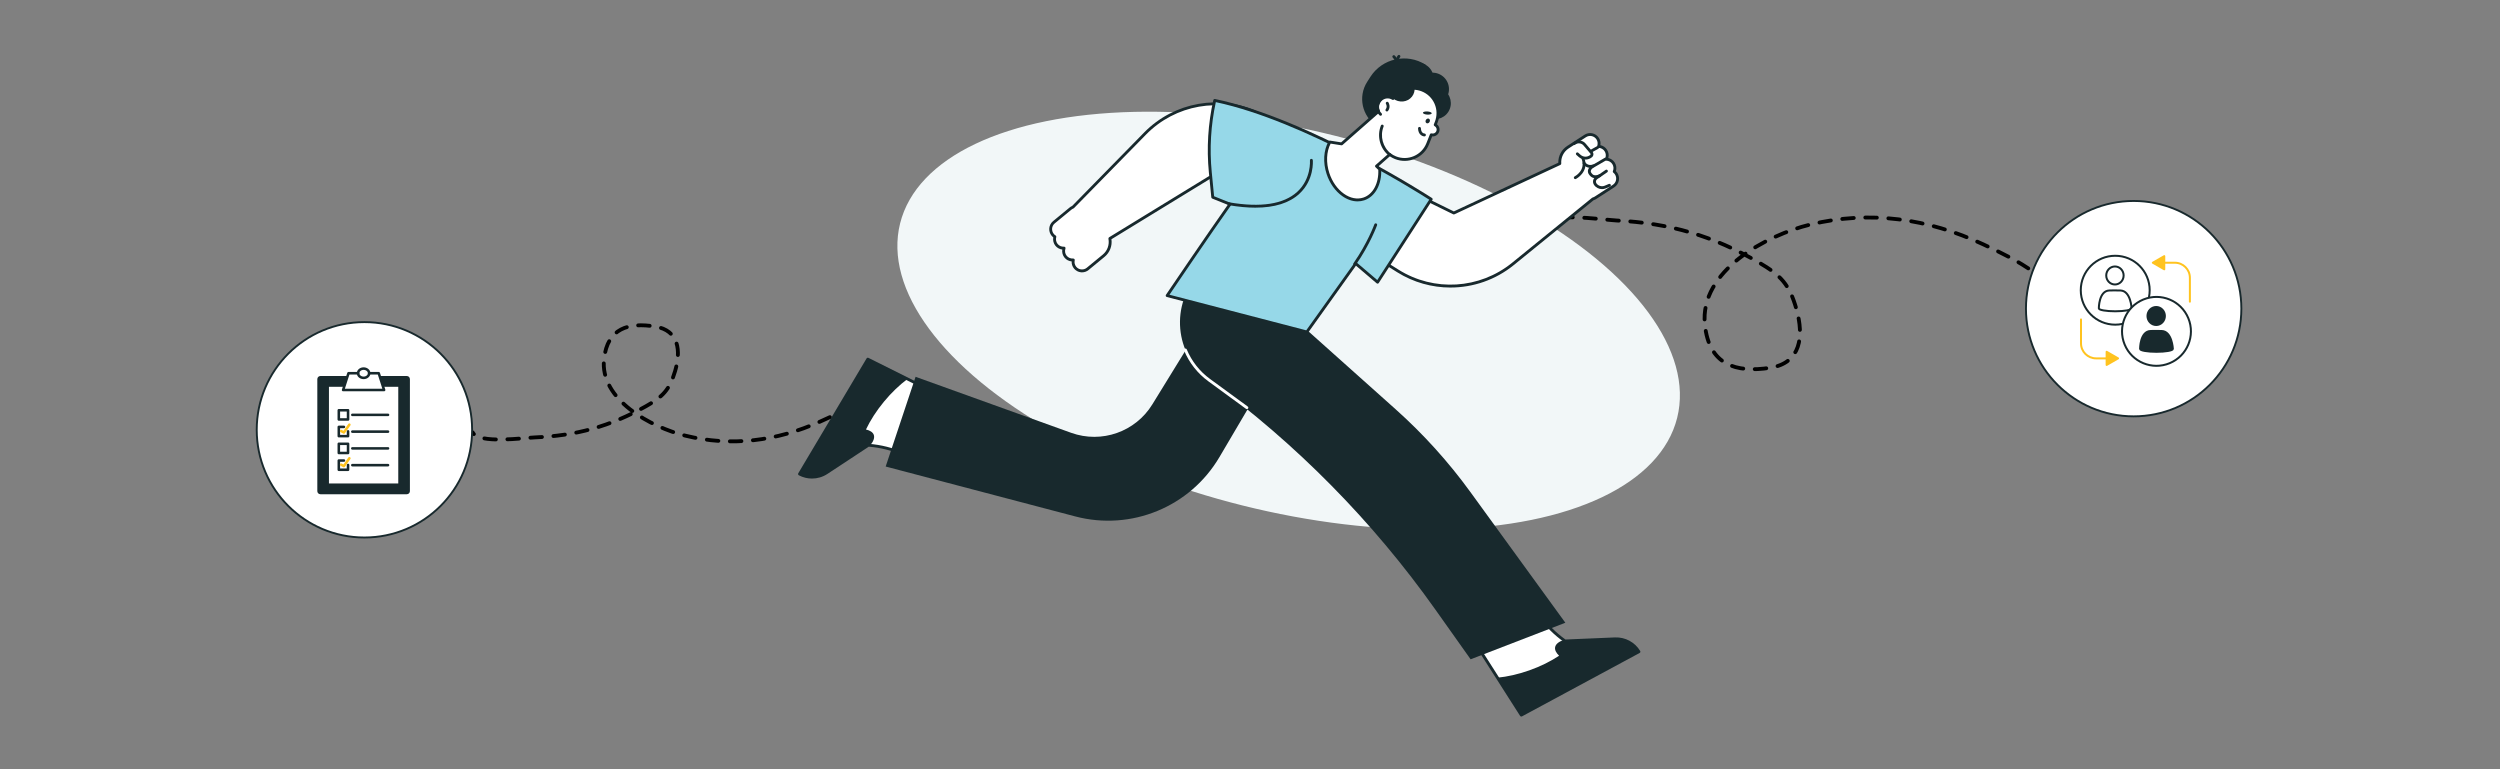 <svg width="1300" height="400" viewBox="0 0 1300 400" fill="none" xmlns="http://www.w3.org/2000/svg">
<rect x="0" y="0" width="1300" height="400" fill="#808080" stroke="none"/>
<ellipse cx="670.096" cy="166.704" rx="208.265" ry="99.092" transform="rotate(-165.945 670.096 166.704)" fill="#F2F7F8"/>
<path d="M452.567 205.579C450.284 205.788 448.743 207.098 446.913 208.382C440.546 212.846 433.354 216.149 426.272 219.315C403.838 229.346 380.351 232.453 356.31 226.528C338.73 222.195 311.696 207.871 314.105 186.604C315.914 170.639 326.756 167.55 340.72 169.8C353.04 171.785 354.197 182.38 351.046 192.995C348.132 202.813 344.54 206.408 335.825 211.287C317.101 221.771 299.653 226.563 278.068 227.454C272.465 227.685 248.792 231.001 245.774 224.832" stroke="black" stroke-width="2" stroke-linecap="round" stroke-linejoin="round" stroke-dasharray="6 6"/>
<path d="M1065 145.437C1062.06 145.137 1060.09 143.394 1057.75 141.685C1049.61 135.738 1040.38 131.311 1031.3 127.064C1002.54 113.61 972.334 109.252 941.318 116.771C918.638 122.269 883.674 140.805 886.537 168.812C888.687 189.836 902.608 194.024 920.611 191.225C936.493 188.755 938.102 174.83 934.165 160.828C930.524 147.878 925.94 143.107 914.775 136.587C890.788 122.579 868.381 116.074 840.604 114.655C833.392 114.286 802.954 109.652 799 117.733" stroke="black" stroke-width="2" stroke-linecap="round" stroke-linejoin="round" stroke-dasharray="6 6"/>
<circle cx="189.5" cy="223.5" r="56" fill="white" stroke="#18292D"/>
<g clip-path="url(#clip0_711_9504)">
<path d="M197.617 196.193H211.542C212.067 196.193 212.488 196.615 212.488 197.14V255.39C212.488 255.915 212.067 256.336 211.542 256.336H166.616C166.091 256.336 165.67 255.915 165.67 255.39V197.14C165.67 196.615 166.091 196.193 166.616 196.193H180.535" fill="#18292D"/>
<path d="M197.617 196.193H211.542C212.067 196.193 212.488 196.615 212.488 197.14V255.39C212.488 255.915 212.067 256.336 211.542 256.336H166.616C166.091 256.336 165.67 255.915 165.67 255.39V197.14C165.67 196.615 166.091 196.193 166.616 196.193H180.535" stroke="#18292D" stroke-width="1.333" stroke-linecap="round" stroke-linejoin="round"/>
<path d="M198.984 200.464H207.764V252.069H170.388V200.464H179.167" fill="white"/>
<path d="M198.984 200.464H207.764V252.069H170.388V200.464H179.167" stroke="#18292D" stroke-width="1.333" stroke-linecap="round" stroke-linejoin="round"/>
<path d="M183.208 215.734H201.768" stroke="#18292D" stroke-width="1.333" stroke-linecap="round" stroke-linejoin="round"/>
<path d="M180.984 213.331H176.183V218.132H180.984V213.331Z" stroke="#18292D" stroke-width="1.333" stroke-linecap="round" stroke-linejoin="round"/>
<path d="M183.208 224.452H201.768" stroke="#18292D" stroke-width="1.333" stroke-linecap="round" stroke-linejoin="round"/>
<path d="M183.208 233.163H201.768" stroke="#18292D" stroke-width="1.333" stroke-linecap="round" stroke-linejoin="round"/>
<path d="M180.984 230.766H176.183V235.566H180.984V230.766Z" stroke="#18292D" stroke-width="1.333" stroke-linecap="round" stroke-linejoin="round"/>
<path d="M183.208 241.88H201.768" stroke="#18292D" stroke-width="1.333" stroke-linecap="round" stroke-linejoin="round"/>
<path d="M180.984 224.302V226.796H176.183V221.995H178.849" stroke="#18292D" stroke-width="1.333" stroke-linecap="round" stroke-linejoin="round"/>
<path d="M177.413 224.143L178.822 224.889L181.661 220.834" stroke="#FFC31F" stroke-width="1.333" stroke-linecap="round" stroke-linejoin="round"/>
<path d="M180.984 241.79V244.284H176.183V239.483H178.849" stroke="#18292D" stroke-width="1.333" stroke-linecap="round" stroke-linejoin="round"/>
<path d="M177.413 241.631L178.822 242.377L181.661 238.315" stroke="#FFC31F" stroke-width="1.333" stroke-linecap="round" stroke-linejoin="round"/>
<path d="M186.199 194.081H181.219L180.535 196.195L179.167 200.463L178.414 202.805H199.73L198.984 200.463L197.617 196.195L196.94 194.081H191.953" fill="white"/>
<path d="M186.199 194.081H181.219L180.535 196.195L179.167 200.463L178.414 202.805H199.73L198.984 200.463L197.617 196.195L196.94 194.081H191.953" stroke="#18292D" stroke-width="1.333" stroke-linecap="round" stroke-linejoin="round"/>
<path d="M189.079 196.491C190.666 196.491 191.953 195.412 191.953 194.081C191.953 192.749 190.666 191.67 189.079 191.67C187.492 191.67 186.206 192.749 186.206 194.081C186.206 195.412 187.492 196.491 189.079 196.491Z" stroke="#18292D" stroke-width="1.333" stroke-linecap="round" stroke-linejoin="round"/>
</g>
<circle cx="1109.5" cy="160.5" r="56" fill="white" stroke="#18292D"/>
<path d="M1099.91 168.828C1109.81 168.828 1117.83 160.807 1117.83 150.914C1117.83 141.02 1109.81 133 1099.91 133C1090.02 133 1082 141.02 1082 150.914C1082 160.807 1090.02 168.828 1099.91 168.828Z" fill="white" stroke="#18292D" stroke-width="1.046" stroke-linecap="round" stroke-linejoin="round"/>
<path d="M1099.77 147.933C1102.27 147.933 1104.29 145.836 1104.29 143.249C1104.29 140.663 1102.27 138.566 1099.77 138.566C1097.27 138.566 1095.24 140.663 1095.24 143.249C1095.24 145.836 1097.27 147.933 1099.77 147.933Z" fill="white" stroke="#18292D" stroke-width="1.046" stroke-linecap="round" stroke-linejoin="round"/>
<path d="M1108.43 160.317C1108.43 160.317 1108.01 151.222 1102.64 151.054C1100.44 150.984 1098.54 151.011 1096.94 151.043C1091.34 151.152 1091.39 160.371 1091.39 160.377C1091.39 161.201 1095.21 161.867 1099.91 161.867C1104.62 161.867 1108.43 161.201 1108.43 160.377C1108.43 160.355 1108.43 160.339 1108.42 160.317H1108.43Z" fill="white" stroke="#18292D" stroke-width="1.046" stroke-linecap="round" stroke-linejoin="round"/>
<path d="M1095.45 186.357H1089.97C1085.64 186.357 1082.12 182.855 1082.12 178.535V166.096" stroke="#FFC31F" stroke-width="1.046" stroke-linecap="round" stroke-linejoin="round"/>
<path d="M1101.39 186.356L1095.45 182.931V189.776L1101.39 186.356Z" fill="#FFC31F" stroke="#FFC31F" stroke-width="1.046" stroke-linecap="round" stroke-linejoin="round"/>
<path d="M1125.42 136.615H1130.9C1135.23 136.615 1138.74 140.117 1138.74 144.437V156.876" stroke="#FFC31F" stroke-width="1.046" stroke-linecap="round" stroke-linejoin="round"/>
<path d="M1119.47 136.615L1125.42 140.041V133.195L1119.47 136.615Z" fill="#FFC31F" stroke="#FFC31F" stroke-width="1.046" stroke-linecap="round" stroke-linejoin="round"/>
<path d="M1128.22 188.86C1137.36 185.074 1141.7 174.595 1137.92 165.455C1134.13 156.314 1123.65 151.974 1114.51 155.76C1105.37 159.546 1101.03 170.025 1104.82 179.165C1108.6 188.306 1119.08 192.646 1128.22 188.86Z" fill="white" stroke="#18292D" stroke-width="1.046" stroke-linecap="round" stroke-linejoin="round"/>
<path d="M1121.22 169.001C1123.71 169.001 1125.74 166.904 1125.74 164.318C1125.74 161.731 1123.71 159.635 1121.22 159.635C1118.72 159.635 1116.69 161.731 1116.69 164.318C1116.69 166.904 1118.72 169.001 1121.22 169.001Z" fill="#18292D" stroke="#18292D" stroke-width="1.046" stroke-linecap="round" stroke-linejoin="round"/>
<path d="M1129.88 181.386C1129.88 181.386 1129.46 172.29 1124.09 172.122C1121.89 172.052 1119.98 172.079 1118.39 172.112C1112.79 172.22 1112.84 181.44 1112.84 181.445C1112.84 182.269 1116.66 182.936 1121.36 182.936C1126.07 182.936 1129.88 182.269 1129.88 181.445C1129.88 181.424 1129.88 181.407 1129.87 181.386H1129.88Z" fill="#18292D" stroke="#18292D" stroke-width="1.046" stroke-linecap="round" stroke-linejoin="round"/>
<path d="M768.737 336.824L791.089 371.849L852.256 338.875C849.65 334.543 844.888 331.981 839.839 332.199L813.822 333.303C808.667 329.65 804.167 325.156 800.501 320.007L797.771 316.174L768.743 336.831L768.737 336.824Z" fill="white"/>
<path d="M791.083 372.603C790.834 372.603 790.591 372.478 790.453 372.26L768.101 337.235C767.889 336.899 767.97 336.456 768.301 336.226L797.329 315.569C797.491 315.457 797.696 315.407 797.89 315.438C798.083 315.469 798.257 315.581 798.376 315.743L801.106 319.577C804.678 324.601 809.028 328.964 814.04 332.548L839.802 331.457C845.1 331.239 850.143 333.932 852.891 338.494C852.997 338.669 853.029 338.881 852.973 339.08C852.916 339.28 852.786 339.442 852.605 339.542L791.438 372.515C791.326 372.578 791.201 372.603 791.083 372.603ZM769.747 337.023L791.339 370.863L851.177 338.607C848.64 334.91 844.396 332.766 839.858 332.953L813.84 334.056C813.678 334.069 813.51 334.013 813.379 333.919C808.143 330.204 803.599 325.673 799.884 320.443L797.59 317.221L769.747 337.03V337.023Z" fill="#18292D"/>
<path d="M852.249 338.883C852.075 338.59 851.882 338.303 851.688 338.029C851.632 337.948 851.564 337.867 851.502 337.786C851.358 337.592 851.215 337.405 851.065 337.218C850.99 337.131 850.916 337.05 850.847 336.963C850.697 336.788 850.542 336.62 850.386 336.452C850.311 336.377 850.236 336.296 850.161 336.221C849.987 336.053 849.812 335.884 849.638 335.722C849.569 335.66 849.501 335.604 849.432 335.542C849.226 335.361 849.008 335.193 848.79 335.024C848.746 334.993 848.703 334.956 848.659 334.925C847.824 334.307 846.926 333.784 845.979 333.366C844.078 332.531 841.99 332.12 839.839 332.207L819.656 333.061L813.822 333.31C813.579 333.136 813.336 332.949 813.092 332.774C810.543 333.678 808.96 334.937 808.661 336.533C808.399 337.929 809.153 339.45 810.724 340.983C806.404 343.863 801.119 346.512 795.209 348.6C789.419 350.645 783.759 351.897 778.673 352.396L791.089 371.85L852.256 338.876L852.249 338.883Z" fill="#18292D"/>
<path d="M488.442 205.317L451.268 186.761L415.751 246.487C420.214 248.862 425.612 248.613 429.832 245.833L451.585 231.515C457.887 232.001 464.058 233.541 469.849 236.072L474.162 237.96L488.449 205.323L488.442 205.317Z" fill="white"/>
<path d="M422.24 248.855C419.896 248.855 417.546 248.288 415.395 247.148C415.215 247.054 415.084 246.886 415.028 246.686C414.972 246.487 415.003 246.281 415.103 246.1L450.619 186.38C450.819 186.043 451.249 185.919 451.598 186.093L488.773 204.65C489.128 204.83 489.284 205.254 489.122 205.616L474.835 238.253C474.754 238.434 474.605 238.577 474.424 238.652C474.237 238.726 474.031 238.72 473.85 238.639L469.537 236.751C463.89 234.282 457.912 232.774 451.772 232.275L430.237 246.456C427.818 248.051 425.026 248.855 422.233 248.855H422.24ZM416.804 246.175C420.881 248.039 425.643 247.69 429.42 245.209L451.174 230.891C451.311 230.798 451.467 230.754 451.642 230.773C458.037 231.265 464.264 232.817 470.142 235.392L473.769 236.981L487.47 205.678L451.554 187.751L416.804 246.175Z" fill="#18292D"/>
<path d="M662.754 143.221L666.213 159.639L725.74 212.834C740.164 225.724 753.173 240.116 764.542 255.768L813.978 323.822L764.723 342.833L746.41 317.003C713.897 271.151 674.186 230.866 628.814 197.693C610.651 184.416 608.369 158.168 623.958 141.95L637.696 127.663L662.754 143.215V143.221Z" fill="#18292D"/>
<path d="M682.625 155.32L634.112 237.686C618.853 263.591 588.23 276.201 559.158 268.546L460.549 242.597L476.101 195.936L557.008 225.063C572.803 230.748 590.418 224.583 599.213 210.284L646.329 133.716L682.625 155.32Z" fill="#18292D"/>
<path d="M415.751 246.487C416.056 246.649 416.362 246.792 416.673 246.929C416.767 246.973 416.86 247.004 416.96 247.048C417.178 247.141 417.403 247.228 417.627 247.309C417.733 247.347 417.839 247.378 417.951 247.415C418.169 247.484 418.387 247.553 418.612 247.615C418.718 247.646 418.817 247.671 418.923 247.696C419.16 247.752 419.391 247.808 419.628 247.852C419.715 247.87 419.809 247.889 419.896 247.902C420.164 247.951 420.438 247.989 420.712 248.014C420.768 248.014 420.825 248.026 420.874 248.033C421.909 248.138 422.95 248.12 423.979 247.989C426.036 247.727 428.043 247.01 429.838 245.826L446.711 234.718L451.592 231.508C451.891 231.533 452.19 231.571 452.489 231.596C454.21 229.507 454.92 227.613 454.359 226.092C453.861 224.758 452.439 223.841 450.301 223.337C452.527 218.643 455.699 213.656 459.695 208.826C463.609 204.095 467.817 200.112 471.924 197.064L451.274 186.754L415.751 246.487Z" fill="#18292D"/>
<path d="M648.38 212.753C648.224 212.753 648.075 212.703 647.938 212.609L628.365 198.298C622.743 194.19 618.373 188.643 615.731 182.266C615.575 181.886 615.756 181.449 616.136 181.287C616.516 181.132 616.959 181.312 617.114 181.693C619.651 187.82 623.846 193.143 629.25 197.089L648.823 211.394C649.159 211.637 649.228 212.104 648.985 212.441C648.835 212.64 648.611 212.746 648.38 212.746V212.753Z" fill="white"/>
<path d="M840.419 90.332C840.138 89.896 839.789 89.528 839.403 89.217C839.97 87.852 839.877 86.237 839.01 84.897C838.156 83.582 836.754 82.846 835.301 82.784C835.981 81.369 835.931 79.655 835.015 78.24C834.155 76.912 832.727 76.171 831.25 76.127C831.705 74.818 831.58 73.316 830.764 72.063C829.367 69.906 826.488 69.295 824.331 70.692L815.305 76.544C812.345 78.464 810.836 81.787 811.092 85.078L755.971 110.771L701.094 83.769C692.094 79.343 681.223 83.42 677.365 92.682C674.092 100.53 676.972 109.593 684.171 114.112L726.875 140.902C745.55 152.621 769.61 151.15 786.714 137.25L828.295 103.466C828.763 103.335 829.212 103.142 829.642 102.861L839.035 96.771C841.192 95.375 841.803 92.495 840.406 90.339L840.419 90.332Z" fill="white"/>
<path d="M754.251 149.523C744.652 149.523 735.022 146.88 726.488 141.532L683.785 114.742C676.243 110.011 673.257 100.611 676.685 92.389C678.63 87.721 682.314 84.168 687.051 82.391C691.788 80.615 696.899 80.864 701.437 83.096L755.99 109.936L810.325 84.61C810.238 81.12 811.958 77.829 814.906 75.915L823.932 70.062C826.432 68.441 829.779 69.158 831.399 71.651C832.147 72.798 832.415 74.157 832.191 75.479C833.6 75.765 834.853 76.607 835.644 77.829C836.492 79.131 836.723 80.696 836.324 82.167C837.676 82.479 838.873 83.308 839.64 84.486C840.506 85.826 840.737 87.471 840.276 88.986C840.568 89.266 840.824 89.578 841.042 89.921C842.663 92.421 841.946 95.768 839.453 97.388L830.059 103.478C829.635 103.752 829.168 103.971 828.682 104.114L787.206 137.817C777.657 145.577 765.982 149.517 754.257 149.517L754.251 149.523ZM693.446 82.709C691.47 82.709 689.494 83.064 687.581 83.787C683.236 85.421 679.858 88.681 678.069 92.963C674.921 100.505 677.664 109.132 684.583 113.47L727.286 140.26C745.693 151.81 769.391 150.358 786.259 136.658L827.772 102.93C827.865 102.83 827.984 102.755 828.121 102.718C828.526 102.612 828.906 102.444 829.249 102.219L838.642 96.129C840.45 94.957 840.961 92.539 839.796 90.731C839.565 90.376 839.278 90.064 838.942 89.796C838.68 89.591 838.586 89.229 838.717 88.924C839.21 87.733 839.091 86.381 838.393 85.302C837.707 84.249 836.542 83.582 835.276 83.532C835.027 83.519 834.797 83.382 834.666 83.171C834.535 82.952 834.522 82.691 834.634 82.46C835.227 81.219 835.139 79.792 834.398 78.651C833.699 77.579 832.521 76.919 831.237 76.875C831 76.869 830.776 76.75 830.645 76.551C830.508 76.358 830.477 76.108 830.558 75.878C830.957 74.725 830.813 73.484 830.153 72.468C828.981 70.66 826.562 70.143 824.755 71.315L815.729 77.168C813.099 78.876 811.615 81.88 811.852 85.016C811.877 85.327 811.702 85.62 811.422 85.751L756.302 111.438C756.096 111.532 755.859 111.532 755.654 111.432L700.776 84.43C698.445 83.283 695.952 82.703 693.446 82.703V82.709Z" fill="#18292D"/>
<path d="M699.954 80.84L654.495 59.042C634.617 49.512 610.875 53.694 595.448 69.439L557.955 107.711C557.506 107.892 557.076 108.141 556.683 108.459L548.038 115.578C546.056 117.211 545.769 120.14 547.402 122.122C547.733 122.521 548.119 122.852 548.537 123.114C548.125 124.535 548.4 126.13 549.416 127.358C550.413 128.568 551.89 129.141 553.342 129.035C552.831 130.512 553.074 132.22 554.14 133.517C555.15 134.738 556.652 135.318 558.117 135.193C557.812 136.546 558.105 138.023 559.058 139.176C560.691 141.159 563.621 141.445 565.603 139.812L573.906 132.981C576.63 130.737 577.752 127.265 577.128 124.03L628.989 92.278L686.565 112.904C696.008 116.288 706.349 111.002 709.135 101.366C711.504 93.2 707.614 84.517 699.947 80.84H699.954Z" fill="white"/>
<path d="M562.661 141.626C562.487 141.626 562.306 141.62 562.131 141.601C560.698 141.464 559.401 140.772 558.485 139.656C557.618 138.603 557.188 137.282 557.263 135.941C555.83 135.817 554.489 135.125 553.561 133.997C552.57 132.794 552.164 131.266 552.395 129.764C551.017 129.608 549.733 128.923 548.842 127.838C547.826 126.604 547.421 124.996 547.701 123.444C547.377 123.195 547.091 122.914 546.829 122.602C544.94 120.302 545.27 116.893 547.564 115.004L556.21 107.886C556.602 107.562 557.039 107.3 557.512 107.094L594.918 68.922C610.576 52.94 634.642 48.702 654.819 58.375L700.278 80.173C708.306 84.025 712.339 93.026 709.858 101.578C708.449 106.44 705.196 110.385 700.689 112.685C696.183 114.992 691.078 115.316 686.315 113.608L629.076 93.101L577.951 124.404C578.437 127.857 577.097 131.329 574.386 133.56L566.083 140.392C565.105 141.196 563.908 141.62 562.661 141.62V141.626ZM558.117 134.452C558.335 134.452 558.541 134.545 558.684 134.707C558.84 134.888 558.902 135.131 558.846 135.362C558.578 136.552 558.865 137.768 559.632 138.703C560.292 139.507 561.227 140.005 562.268 140.105C563.303 140.205 564.319 139.899 565.123 139.233L573.426 132.401C575.851 130.406 576.985 127.252 576.387 124.167C576.324 123.861 576.461 123.55 576.729 123.388L628.59 91.63C628.783 91.511 629.02 91.486 629.232 91.561L686.808 112.187C691.177 113.751 695.865 113.452 699.997 111.339C704.13 109.226 707.122 105.604 708.412 101.148C710.687 93.3 706.985 85.041 699.617 81.507L654.158 59.709C634.561 50.316 611.18 54.43 595.971 69.951L558.541 108.154C558.46 108.26 558.354 108.347 558.217 108.397C557.83 108.546 557.469 108.758 557.151 109.02L548.506 116.139C546.841 117.504 546.604 119.972 547.969 121.63C548.237 121.954 548.555 122.235 548.923 122.459C549.21 122.634 549.341 122.983 549.247 123.3C548.892 124.541 549.166 125.869 549.983 126.866C550.781 127.838 552.009 128.368 553.274 128.275C553.523 128.256 553.766 128.368 553.922 128.568C554.072 128.767 554.115 129.029 554.034 129.266C553.586 130.562 553.835 131.971 554.701 133.024C555.512 134.009 556.758 134.539 558.042 134.433C558.061 134.433 558.086 134.433 558.105 134.433L558.117 134.452Z" fill="#18292D"/>
<path d="M744.228 103.59C744.228 103.59 681.229 62.488 631.656 52.216C628.92 64.47 628.147 77.074 629.363 89.571L630.628 102.568L639.604 106.17C627.792 122.863 606.917 153.717 606.917 153.717L679.559 172.623L704.971 137.043L716.353 146.749L744.241 103.596L744.228 103.59Z" fill="#96D8E8"/>
<path d="M679.552 173.365C679.49 173.365 679.428 173.359 679.365 173.34L606.724 154.435C606.487 154.372 606.3 154.204 606.213 153.974C606.125 153.743 606.156 153.494 606.294 153.288C606.499 152.982 626.676 123.175 638.444 106.501L630.347 103.254C630.086 103.148 629.911 102.911 629.88 102.631L628.615 89.634C627.387 77.043 628.166 64.396 630.927 52.048C631.014 51.649 631.413 51.394 631.806 51.481C680.949 61.666 744.004 102.55 744.633 102.961C744.976 103.185 745.076 103.647 744.851 103.996L716.964 147.154C716.846 147.335 716.659 147.46 716.447 147.491C716.235 147.522 716.017 147.46 715.855 147.323L705.096 138.147L680.157 173.06C680.014 173.259 679.783 173.371 679.546 173.371L679.552 173.365ZM608.126 153.257L679.241 171.769L704.354 136.614C704.473 136.446 704.666 136.334 704.872 136.309C705.084 136.284 705.289 136.346 705.445 136.483L716.179 145.633L743.193 103.827C736.524 99.558 678.356 62.931 632.23 53.114C629.637 65.082 628.92 77.324 630.104 89.51L631.326 102.051L639.878 105.485C640.09 105.573 640.252 105.747 640.314 105.965C640.377 106.184 640.339 106.42 640.208 106.607C629.649 121.53 611.61 148.114 608.12 153.263L608.126 153.257Z" fill="#18292D"/>
<path d="M652.824 107.986C648.592 107.986 643.942 107.555 638.874 106.683C638.469 106.614 638.195 106.228 638.264 105.816C638.332 105.411 638.712 105.137 639.13 105.206C655.617 108.035 667.553 106.184 674.603 99.708C681.896 93.007 681.179 83.52 681.173 83.427C681.136 83.015 681.441 82.654 681.852 82.616C682.264 82.579 682.625 82.884 682.663 83.296C682.7 83.713 683.467 93.587 675.638 100.792C670.439 105.579 662.798 107.979 652.831 107.979L652.824 107.986Z" fill="#18292D"/>
<path d="M704.429 138.036C704.279 138.036 704.13 137.992 703.999 137.899C703.662 137.662 703.575 137.194 703.812 136.858C711.13 126.361 714.633 116.731 714.664 116.637C714.801 116.251 715.231 116.045 715.624 116.188C716.01 116.325 716.216 116.756 716.073 117.148C716.035 117.248 712.47 127.065 705.034 137.724C704.89 137.93 704.653 138.042 704.417 138.042L704.429 138.036Z" fill="#18292D"/>
<path d="M722.63 69.751L715.948 65.481C708.269 60.569 706.006 50.272 710.918 42.593L712.613 39.944C718.765 30.332 731.662 27.496 741.274 33.642L740.314 36.759C746.341 40.611 748.118 48.695 744.259 54.723L736.611 66.678C733.613 71.372 727.317 72.749 722.63 69.751Z" fill="#18292D"/>
<path d="M741.121 66.48C748.366 60.106 748.737 48.685 741.949 40.97C735.162 33.254 723.786 32.167 716.542 38.541C709.297 44.914 708.926 56.335 715.714 64.051C722.501 71.766 733.877 72.853 741.121 66.48Z" fill="#18292D"/>
<path d="M723.852 50.665C727.473 45.921 733.756 43.646 739.192 45.498C742.582 46.651 744.964 49.181 746.029 52.285C744.839 51.17 741.305 48.228 738.456 49.543C734.978 51.151 729.624 55.676 723.852 50.665Z" fill="#18292D"/>
<path d="M753.129 58.157C750.655 62.028 745.506 63.157 741.635 60.682C737.764 58.207 736.636 53.059 739.111 49.188C741.585 45.317 746.734 44.189 750.605 46.663C754.475 49.138 755.604 54.287 753.129 58.157Z" fill="#18292D"/>
<path d="M737.097 34.028C728.901 30.145 718.946 32.706 713.698 40.305C714.683 42.536 716.334 44.531 718.578 45.964C724.406 49.692 732.011 48.221 735.558 42.673C737.247 40.03 737.708 36.945 737.104 34.028H737.097Z" fill="#18292D"/>
<path d="M744.178 45.385C741.704 49.256 736.555 50.384 732.684 47.91C728.813 45.435 727.685 40.286 730.16 36.416C732.634 32.545 737.783 31.416 741.654 33.891C745.525 36.366 746.653 41.514 744.178 45.385Z" fill="#18292D"/>
<path d="M752.126 50.957C749.576 54.94 744.29 56.1 740.307 53.556C736.324 51.007 735.165 45.721 737.708 41.738C740.257 37.755 745.543 36.596 749.526 39.139C753.509 41.688 754.669 46.974 752.126 50.957Z" fill="#18292D"/>
<path d="M726.239 34.969C726.164 34.969 726.096 34.956 726.021 34.938C725.628 34.819 725.404 34.401 725.522 34.003C726.177 31.865 724.276 30.001 724.257 29.982C723.958 29.695 723.951 29.222 724.238 28.922C724.525 28.623 724.999 28.617 725.298 28.904C725.404 29.004 727.878 31.428 726.956 34.439C726.856 34.763 726.563 34.969 726.239 34.969Z" fill="#18292D"/>
<path d="M726.632 34.982C726.351 34.982 726.077 34.82 725.952 34.545C724.631 31.691 726.763 28.954 726.85 28.836C727.105 28.512 727.579 28.456 727.903 28.711C728.227 28.967 728.284 29.434 728.028 29.758C727.997 29.802 726.389 31.909 727.317 33.91C727.492 34.284 727.33 34.732 726.95 34.901C726.85 34.95 726.744 34.969 726.638 34.969L726.632 34.982Z" fill="#18292D"/>
<path d="M746.304 64.919L746.827 63.592C749.451 56.953 746.198 49.442 739.553 46.818C733.949 44.605 727.735 46.575 724.35 51.231C722.281 49.928 719.513 50.228 717.781 52.079C716.266 53.693 715.985 56.012 716.889 57.894L697.635 74.83L691.52 73.87C689.089 78.134 688.566 84.217 690.566 90.276C693.739 99.9 702.073 105.803 709.173 103.459C714.726 101.627 717.868 95.287 717.456 88.013L715.78 86.405L722.674 80.34C723.571 81.013 724.562 81.587 725.653 82.017C732.291 84.641 739.802 81.381 742.427 74.743L744.259 70.112C745.618 70.486 747.077 69.8 747.619 68.46C748.167 67.107 747.575 65.586 746.31 64.919H746.304Z" fill="white"/>
<path d="M705.931 104.718C703.27 104.718 700.527 103.783 697.953 101.957C694.313 99.376 691.433 95.306 689.843 90.5C687.849 84.46 688.229 78.102 690.859 73.49C691.015 73.222 691.314 73.072 691.626 73.122L697.392 74.026L715.979 57.676C715.2 55.569 715.668 53.219 717.226 51.555C719.015 49.648 721.826 49.149 724.138 50.252C727.872 45.602 734.224 43.895 739.821 46.107C743.218 47.447 745.892 50.034 747.345 53.388C748.797 56.741 748.859 60.456 747.519 63.853L747.22 64.614C748.435 65.58 748.903 67.238 748.305 68.721C747.712 70.18 746.266 71.053 744.727 70.934L743.119 75.004C741.778 78.402 739.192 81.076 735.838 82.528C732.485 83.98 728.77 84.043 725.373 82.703C724.456 82.341 723.565 81.867 722.717 81.281L716.883 86.418L717.974 87.465C718.111 87.596 718.192 87.776 718.204 87.963C718.641 95.773 715.107 102.281 709.409 104.163C708.287 104.537 707.122 104.718 705.944 104.718H705.931ZM691.919 74.687C689.725 78.9 689.476 84.591 691.271 90.033C692.754 94.539 695.441 98.335 698.825 100.735C702.141 103.085 705.732 103.796 708.929 102.742C713.91 101.103 717.014 95.331 716.715 88.337L715.256 86.935C715.107 86.791 715.019 86.586 715.025 86.38C715.025 86.168 715.125 85.975 715.281 85.832L722.175 79.767C722.443 79.53 722.836 79.517 723.116 79.729C724.008 80.396 724.949 80.926 725.927 81.312C728.957 82.509 732.26 82.453 735.246 81.157C738.232 79.86 740.532 77.485 741.729 74.456L743.561 69.825C743.704 69.469 744.078 69.276 744.452 69.376C745.468 69.656 746.528 69.133 746.921 68.167C747.32 67.182 746.902 66.066 745.961 65.567C745.624 65.387 745.475 64.988 745.612 64.632L746.135 63.305C747.332 60.282 747.276 56.966 745.98 53.986C744.683 51 742.308 48.7 739.279 47.504C734.105 45.459 728.215 47.173 724.955 51.661C724.724 51.979 724.282 52.066 723.951 51.854C722.15 50.72 719.781 51.025 718.323 52.577C717.058 53.93 716.758 55.881 717.556 57.558C717.7 57.857 717.625 58.218 717.375 58.443L698.121 75.379C697.953 75.528 697.728 75.59 697.51 75.553L691.919 74.674V74.687Z" fill="#18292D"/>
<path d="M717.88 60.183C717.7 60.183 717.513 60.114 717.369 59.983C714.969 57.739 714.851 53.962 717.095 51.562C717.375 51.257 717.849 51.244 718.155 51.525C718.454 51.805 718.472 52.279 718.192 52.584C716.509 54.38 716.603 57.209 718.398 58.892C718.697 59.173 718.716 59.647 718.435 59.952C718.285 60.108 718.086 60.189 717.887 60.189L717.88 60.183Z" fill="#18292D"/>
<path d="M721.19 57.976C721.034 57.976 720.885 57.932 720.748 57.833C720.411 57.59 720.342 57.122 720.586 56.786C721.558 55.452 720.754 54.118 720.723 54.062C720.504 53.713 720.61 53.251 720.96 53.033C721.309 52.815 721.764 52.915 721.988 53.264C722.044 53.351 723.378 55.502 721.801 57.664C721.651 57.864 721.427 57.97 721.196 57.97L721.19 57.976Z" fill="#18292D"/>
<path d="M740.706 70.922C740.706 70.922 740.694 70.922 740.681 70.922C739.578 70.891 737.478 69.981 737.384 66.777C737.372 66.365 737.696 66.016 738.113 66.01C738.506 65.985 738.874 66.322 738.88 66.739C738.955 69.264 740.557 69.426 740.737 69.432C741.149 69.457 741.467 69.8 741.448 70.211C741.429 70.61 741.105 70.928 740.706 70.928V70.922Z" fill="#18292D"/>
<path d="M743.355 63.443C742.988 64.066 742.271 64.322 741.754 64.022C741.236 63.717 741.118 62.963 741.485 62.339C741.853 61.716 742.57 61.461 743.087 61.76C743.605 62.059 743.723 62.819 743.355 63.443Z" fill="#18292D"/>
<path d="M744.484 58.923C744.452 59.378 743.418 59.677 742.159 59.596C740.906 59.515 739.915 59.085 739.94 58.63C739.971 58.175 741.006 57.876 742.265 57.957C743.524 58.038 744.509 58.468 744.484 58.923Z" fill="#18292D"/>
<path d="M735.583 45.379C731.101 42.724 725.279 43.659 721.87 47.723C722.312 49.05 723.154 50.278 724.357 51.219C727.492 53.657 731.911 53.22 734.236 50.241C735.34 48.82 735.77 47.081 735.576 45.379H735.583Z" fill="#18292D"/>
<path d="M824.456 82.965C823.19 82.965 821.925 82.517 820.928 81.632L819.718 80.553C819.413 80.279 819.382 79.805 819.656 79.5C819.93 79.188 820.404 79.163 820.709 79.437L821.919 80.516C823.321 81.769 825.453 81.8 826.893 80.591C827.005 80.497 827.074 80.36 827.086 80.216C827.098 80.067 827.055 79.93 826.955 79.818L823.396 75.623C822.399 74.451 820.672 74.195 819.376 75.031L818.921 75.323C818.571 75.548 818.11 75.448 817.886 75.105C817.661 74.756 817.761 74.295 818.104 74.071L818.559 73.778C820.479 72.531 823.047 72.905 824.53 74.656L828.09 78.852C828.445 79.269 828.613 79.799 828.57 80.347C828.526 80.896 828.27 81.388 827.846 81.744C826.868 82.566 825.652 82.978 824.437 82.978L824.456 82.965Z" fill="#18292D"/>
<path d="M819.151 93.144C818.877 93.144 818.615 92.995 818.484 92.739C818.297 92.371 818.441 91.922 818.808 91.729C819.058 91.598 824.724 88.569 822.43 82.635C822.28 82.249 822.473 81.818 822.86 81.669C823.246 81.519 823.676 81.712 823.826 82.099C826.612 89.305 819.569 93.026 819.494 93.063C819.382 93.119 819.27 93.144 819.151 93.144Z" fill="#18292D"/>
<path d="M829.592 92.644C828.351 92.644 827.342 92.146 826.575 91.142L826.07 90.425C826.045 90.394 826.026 90.363 826.014 90.326C825.278 88.823 825.871 87.234 827.603 86.075L834.423 82.085C834.784 81.88 835.239 81.998 835.445 82.353C835.651 82.709 835.532 83.17 835.177 83.376L828.395 87.34C827.678 87.82 826.887 88.63 827.335 89.615L827.784 90.257C828.308 90.943 829.237 91.635 831.593 90.681C831.973 90.525 832.409 90.712 832.565 91.092C832.721 91.472 832.534 91.909 832.154 92.065C831.212 92.445 830.352 92.638 829.592 92.638V92.644Z" fill="#18292D"/>
<path d="M826.974 87.285C825.497 87.285 824.088 86.587 823.103 85.296C822.854 84.966 822.916 84.499 823.246 84.249C823.577 84 824.044 84.062 824.294 84.393C825.285 85.689 826.799 86.125 828.258 85.533C828.638 85.377 829.074 85.564 829.23 85.945C829.386 86.325 829.199 86.761 828.819 86.917C828.208 87.166 827.591 87.285 826.974 87.285Z" fill="#18292D"/>
<path d="M827.292 79.388C827.03 79.388 826.774 79.251 826.637 79.001C826.438 78.64 826.562 78.185 826.924 77.985L830.396 76.047C830.757 75.847 831.212 75.972 831.412 76.334C831.611 76.695 831.487 77.15 831.125 77.35L827.653 79.288C827.535 79.35 827.41 79.382 827.292 79.382V79.388Z" fill="#18292D"/>
<path d="M833.051 98.342C831.437 98.342 829.866 97.562 828.919 96.179C827.952 94.77 828.295 92.906 829.704 91.94L834.909 88.356C835.245 88.119 835.713 88.206 835.95 88.549C836.187 88.892 836.099 89.353 835.756 89.59L830.552 93.174C829.835 93.667 829.66 94.614 830.153 95.337C831.069 96.671 832.895 97.207 834.404 96.578L836.61 95.655C836.991 95.499 837.427 95.674 837.589 96.06C837.751 96.441 837.57 96.877 837.19 97.039L834.984 97.961C834.36 98.223 833.699 98.348 833.051 98.348V98.342Z" fill="#18292D"/>
<path d="M722.805 81.233C722.642 81.233 722.48 81.183 722.343 81.071C717.612 77.368 715.855 70.873 718.061 65.282C718.211 64.895 718.647 64.709 719.033 64.858C719.42 65.008 719.607 65.444 719.457 65.831C717.488 70.811 719.058 76.595 723.266 79.893C723.59 80.148 723.646 80.616 723.397 80.94C723.247 81.127 723.029 81.227 722.805 81.227V81.233Z" fill="#18292D"/>
<defs>
<clipPath id="clip0_711_9504">
<rect width="48.151" height="66" fill="white" transform="translate(165 191)"/>
</clipPath>
</defs>
</svg>
